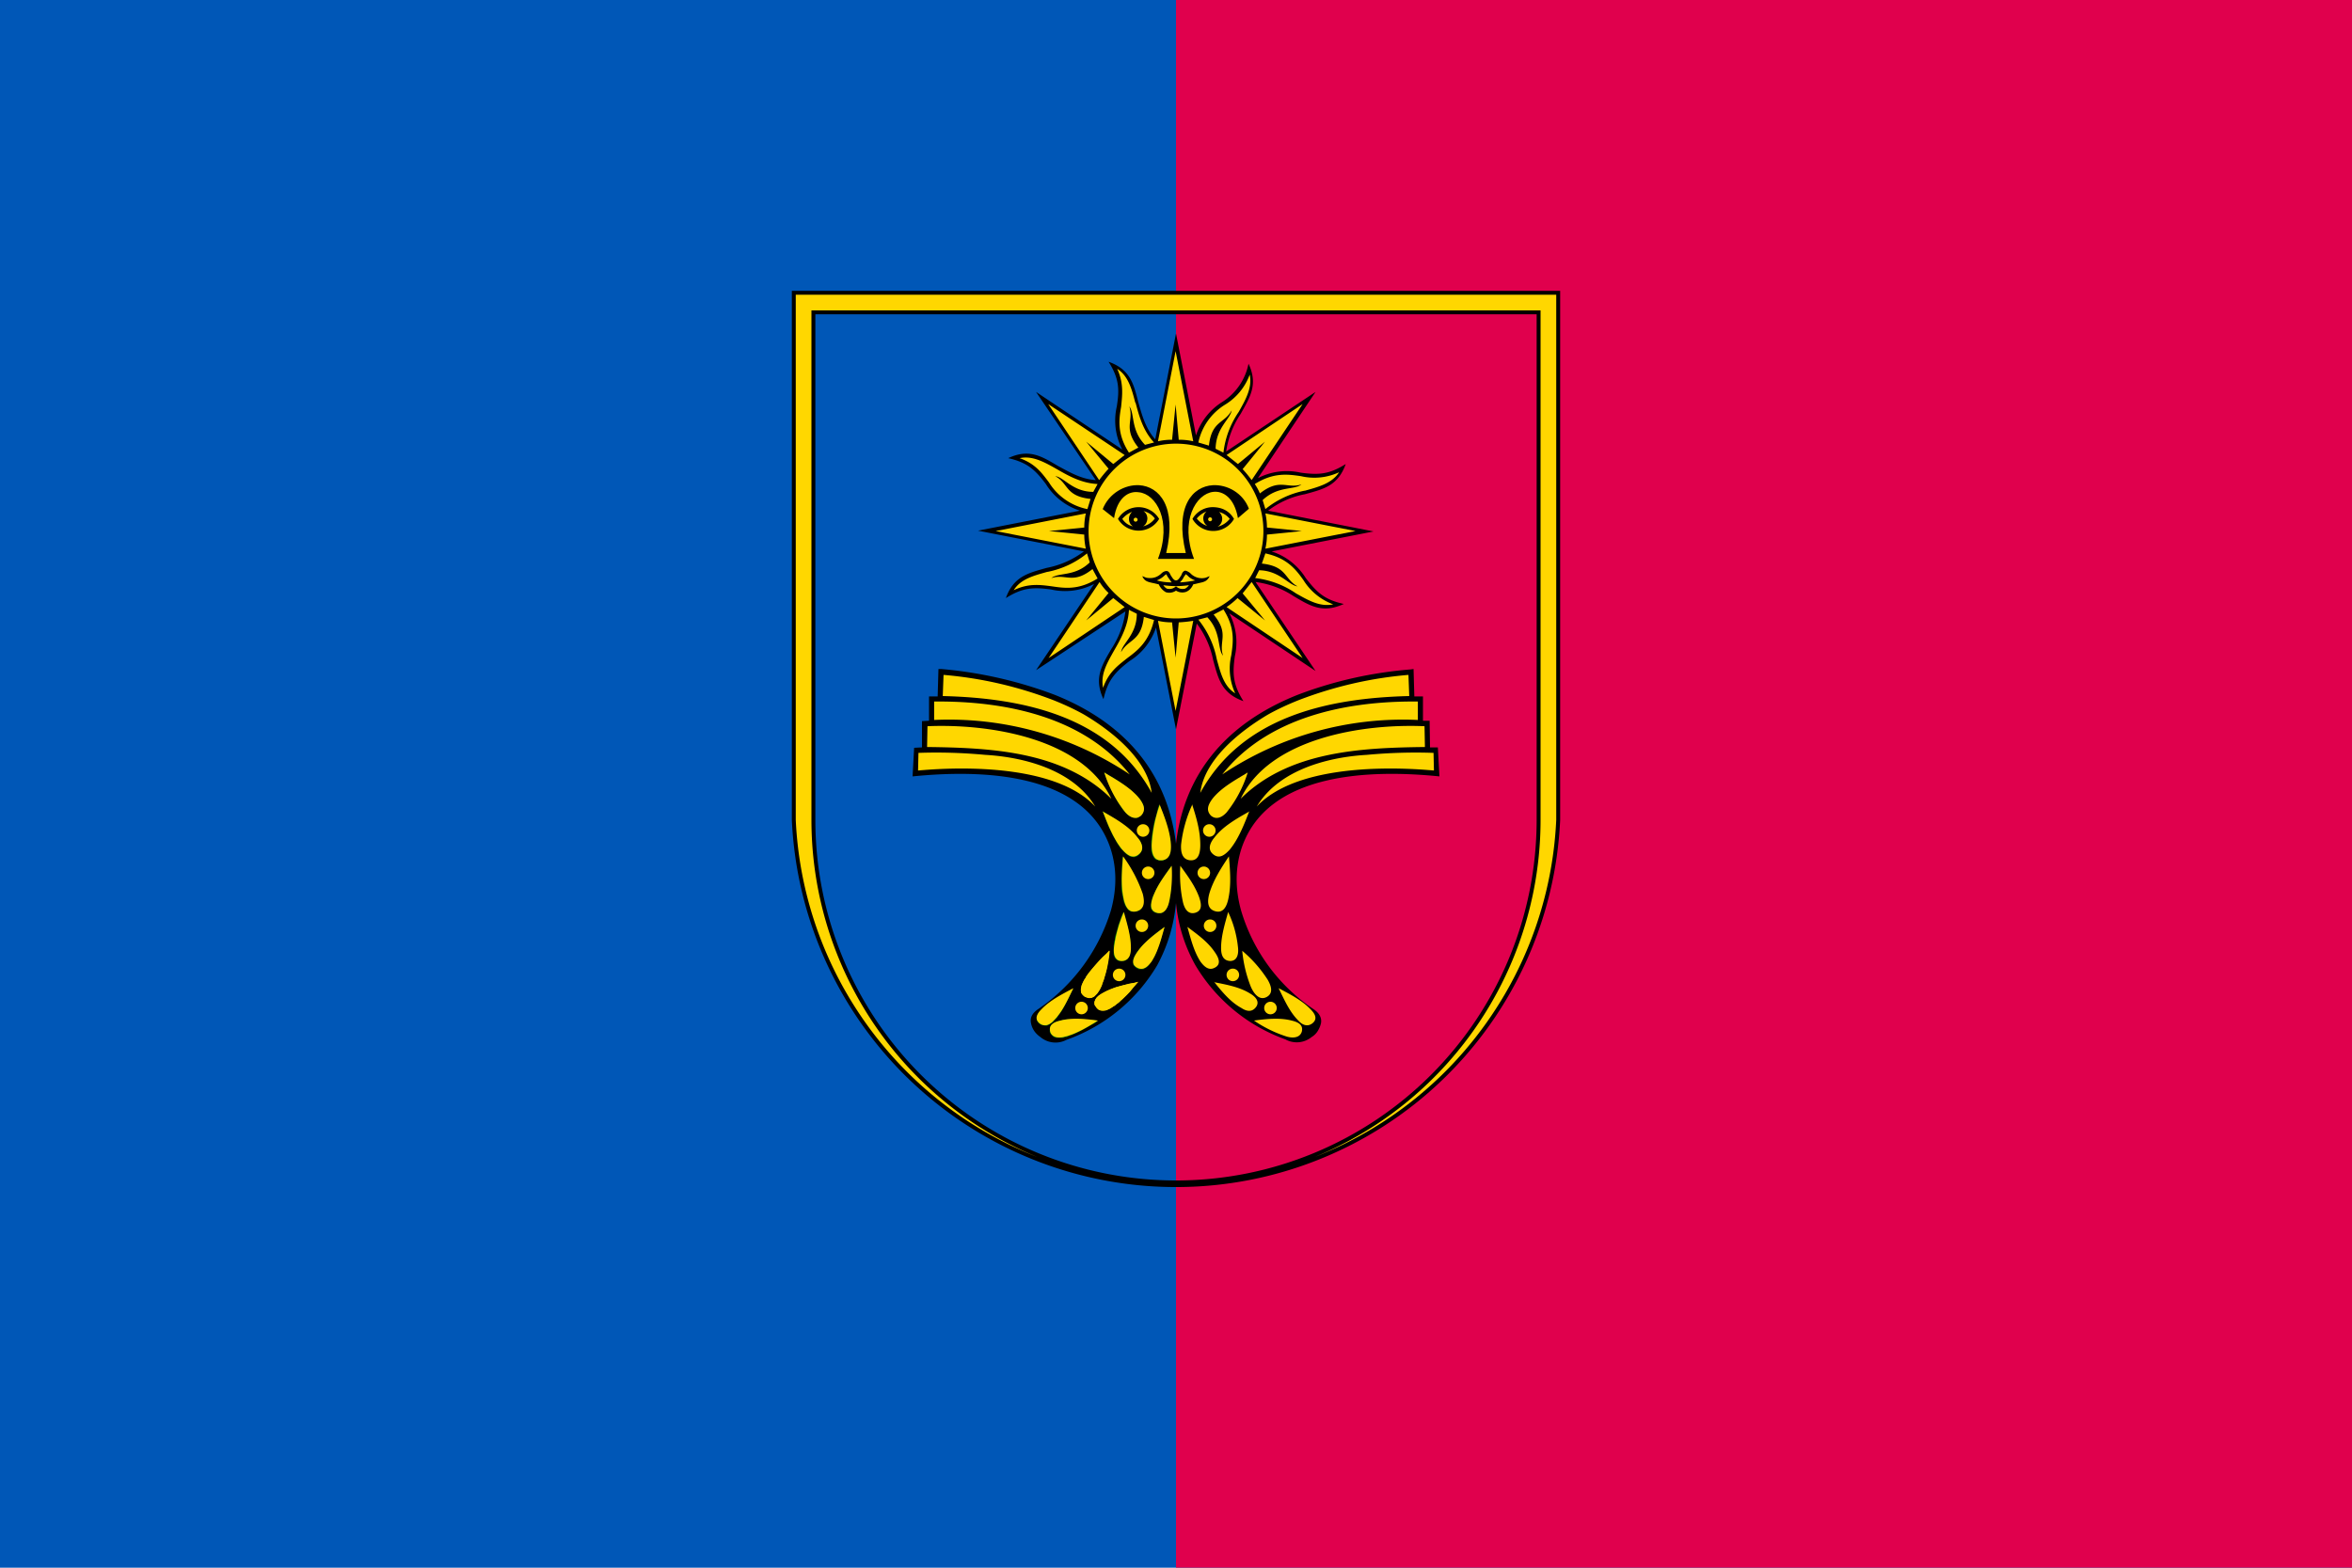 <svg height="400" width="600" id="svg1" xmlns="http://www.w3.org/2000/svg"><path id="left" fill="#0057B7" d="M0 0h600v400H0z"/><path id="right" fill="#E0004D" d="M300 0h300v400H300z"/><path id="path3038" fill="#000000" d="m239.2 177.7.2-7h.7a108 108 0 0 1 29 6.6c18.7 7.5 28.8 20.7 30.9 38 2-17.3 12.2-30.5 31-38q13.9-5.3 28.9-6.5l.7-.1.2 7h2.2v6.2h1.7l.1 6.8h2l.4 7.4c-16.9-1.7-43.9-1.4-50.5 18.4q-2.4 7.5-.1 15.8a46 46 0 0 0 18.5 25.2q2.2 1.5 1.9 3.5-.2 1-.8 2t-1.6 1.6a6 6 0 0 1-6.7.6 44 44 0 0 1-23-19q-4.1-7.4-4.9-15.8-.8 8.5-4.8 15.9a44 44 0 0 1-23.1 19 6 6 0 0 1-6.7-.7q-1-.7-1.6-1.6t-.8-2q-.4-2 1.8-3.5a47 47 0 0 0 18.6-25.2q2.3-8.4-.1-15.8c-6.6-19.8-33.6-20.1-50.5-18.4l.4-7.3 2-.1V184l1.8-.1v-6.2z"/><path id="path3040" fill="#000000" d="M300 113.2a22.3 22.3 0 1 1 0 44.6 22.3 22.3 0 0 1 0-44.6m-20.4 9.4L264.3 100l22 14.7a16 16 0 0 1-1.4-11c.7-4.4.6-7.1-2.1-11.4 5.6 2 6.4 5.7 7.6 10.4.9 3.1 1.8 6.6 4.3 9.4l5.3-27 5.1 26a16 16 0 0 1 6.8-8.6 15 15 0 0 0 6.6-9.7c2.5 5.3.4 8.5-2 12.8a23 23 0 0 0-3.7 9.6l22.8-15.2-14.7 22a16 16 0 0 1 10.9-1.4c4.5.6 7.2.5 11.5-2.2-2 5.6-5.7 6.4-10.4 7.7a22 22 0 0 0-9.4 4.2l26.9 5.3-26 5.1a16 16 0 0 1 8.7 6.8c2.8 3.6 4.7 5.5 9.7 6.6-5.4 2.5-8.6.5-12.8-2a23 23 0 0 0-9.7-3.6l15.3 22.7-22-14.7a16 16 0 0 1 1.4 11c-.6 4.4-.5 7.1 2.2 11.4-5.6-2-6.4-5.7-7.7-10.4a23 23 0 0 0-4.2-9.4l-5.3 27-5.1-26a16 16 0 0 1-6.8 8.6c-3.6 2.8-5.5 4.8-6.6 9.7-2.5-5.3-.5-8.5 2-12.8a23 23 0 0 0 3.6-9.6l-22.8 15 14.8-22a16 16 0 0 1-11 1.4c-4.5-.6-7.2-.5-11.5 2.2 2-5.6 5.8-6.4 10.4-7.7a23 23 0 0 0 9.5-4.2l-27-5.3 26-5.1a16 16 0 0 1-8.7-6.8c-2.7-3.6-4.7-5.5-9.6-6.6 5.3-2.5 8.5-.5 12.7 2 3 1.6 6 3.4 9.7 3.6"/><path id="path3042" fill="#ffd700" d="M300 113.2a22.3 22.3 0 1 1 0 44.6 22.3 22.3 0 0 1 0-44.6"/><path id="path3044" fill="#ffd700" d="m283 242.5-.8.9-1 .9-.8.9-.8.9-.8.9-.7.8-.4.5-.3.4-.3.4-.2.5-.3.4-.2.4-.2.4-.1.3-.2.4v.3l-.1.4v1.1l.2.3.2.2.2.2.2.2.3.2h.4l.3.2h.9l.3-.2.3-.1.2-.2.2-.3.3-.2.2-.3.2-.3.3-.4.2-.4.2-.4.2-.4.1-.5.2-.5.2-.5.1-.5.3-1 .3-1.2.2-1.1.2-1.2.2-1.2z"/><path id="path3046" fill="#ffd700" d="m290.4 250.5-1.2.3-1.2.2-1.1.3-1.1.3-1.1.3-1 .4-.5.2-.4.2-.5.2-.4.2-.4.2-.4.2-.3.2-.3.2-.3.2-.2.2-.3.3-.1.2-.2.3v.2l-.2.3v.8l.2.2.2.3.2.3.2.2.2.2.3.1.2.1h1.5l.4-.2.3-.1.4-.2.3-.2.4-.3.4-.2.3-.3.4-.3.4-.3.3-.4.8-.7.8-.7.8-.8.7-.9.7-.8z"/><path id="path3048" fill="#008000" d="m273.7 252.3-1 .6-1 .5-1 .6-1 .6-1 .6-.9.6-.4.3-.4.3-.3.3-.4.3-.3.3-.3.3-.3.3-.2.2-.2.3-.2.3-.1.3-.1.2-.1.3v.8l.1.2.2.2.1.3.3.2.2.2.3.1.3.1h.3l.2.1h.6l.3-.2.3-.1.3-.2.3-.2.3-.2.2-.3.3-.3.3-.3.3-.3.2-.4.3-.4.3-.4.3-.4.5-.9.5-.9.5-1 .5-1 .5-1z"/><path id="path3050" fill="#008000" d="m280 260.5-1.1-.2h-1.2l-1.2-.2h-4.3l-.5.1h-.5l-.4.2h-.4l-.4.2h-.4l-.3.2-.3.1-.3.2-.2.2-.3.2-.1.2-.2.2v.2l-.1.3v.9l.1.3.2.3.2.2.2.2.2.2.2.1.3.1.3.1h1.7l.4-.2h.5l.4-.2.4-.2.5-.1.4-.2.5-.2 1-.5 1-.5.9-.5 1-.6 1-.5z"/><path id="path3052" fill="#008000" d="m297 236.6-1 .7-.9.7-1 .8-.8.7-.8.8-.8.7-.4.4-.3.4-.3.3-.3.4-.3.3-.2.4-.2.3-.2.4-.2.3v.3l-.2.3v1.4l.2.2.2.2.2.2.2.2.3.1.3.2h1.2l.2-.2.3-.1.3-.2.2-.2.3-.3.2-.3.2-.3.3-.3.2-.4.2-.4.3-.4.2-.4.2-.5.2-.4.3-1 .4-1 .4-1 .3-1.2.3-1z"/><path id="path3054" fill="#008000" d="m286.6 232.7-.5 1.1-.4 1.2-.4 1-.3 1.2-.3 1-.3 1v.6l-.2.5v.5l-.1.4v2.4l.1.3.1.2.1.3.2.2.2.2.2.2.2.1.3.1h1.2l.3-.1.3-.2.2-.1.2-.2.1-.3.2-.2.1-.3.1-.3v-.4l.2-.4v-2.1l-.1-.5v-.5l-.1-.5-.2-1-.2-1-.3-1.1-.3-1.1-.3-1.1z"/><path id="path3056" fill="#008000" d="m286.4 218.6-.1 1.4-.1 1.3v1.4l-.1 1.3v3.1l.1.6.1.5.1.5.1.5.1.5.1.5.2.4.1.4.2.3.2.3.2.3.2.3.3.1.2.2.3.1h1.3l.4-.2.3-.1.3-.2.2-.3.2-.2.1-.3.1-.3.1-.4V229l-.1-.4-.1-.5-.2-.4-.1-.5-.2-.5-.2-.5-.2-.5-.3-.6-.5-1-.6-1.2-.7-1-.6-1.1-.7-1.1z"/><path id="path3058" fill="#008000" d="m298.8 221-.7 1-.7 1-.6.9-.7 1-.6 1-.5.9-.2.4-.2.5-.2.4-.2.4-.2.4-.1.4-.1.4-.1.4v.4l-.1.3v.9l.1.3.2.2.1.2.2.2.2.1.3.2h.3l.3.1h.9l.3-.1.2-.2.2-.2.3-.2.2-.2.1-.3.2-.3.2-.4.1-.3.1-.4.1-.4.2-.5v-.4l.1-.5.1-.5v-.5l.2-1z"/><path id="path3060" fill="#008000" d="m295.7 205.3-.4 1.3-.3 1.3-.4 1.3-.3 1.3-.2 1.2-.2 1.2-.1.6v.6l-.1.5v2.4l.1.5.1.3.1.4.2.3.1.2.2.3.2.2.3.2h.3l.3.2h1.1l.3-.2.3-.1.3-.2.2-.2.2-.2.2-.3.2-.3v-.4l.2-.3v-2.8l-.1-.5-.1-.6-.1-.5-.2-.6-.3-1.1-.3-1.2-.4-1.3-.4-1.1-.5-1.2z"/><path id="path3062" fill="#008000" d="m281.3 207 .5 1.3.5 1.3.5 1.3.6 1.2.5 1.1.6 1 .3.6.3.5.3.4.3.5.3.4.4.3.3.4.3.3.3.3.3.2.3.2.3.2.3.1h.3l.3.1h.3l.3-.1.3-.1.3-.2.3-.3.2-.2.2-.3.2-.3.1-.3v-1.3l-.2-.4-.1-.3-.2-.4-.3-.4-.3-.3-.3-.4-.3-.3-.3-.4-.4-.4-.4-.3-.5-.4-.4-.4-1-.7-1-.7-1-.7-1.1-.7-1.1-.7z"/><path id="path3064" fill="#008000" d="m281.7 197.1.5 1.3.5 1.2.6 1.3.5 1.2.6 1.1.6 1.1.3.5.3.5.3.4.3.5.3.4.3.4.3.3.3.3.3.3.3.2.3.2.4.2.3.1h.3l.3.1h.6l.2-.2.3-.2.3-.2.3-.3.2-.3.1-.3.1-.3v-.3l.1-.4v-.3l-.1-.3-.1-.4-.2-.3-.2-.4-.2-.3-.3-.4-.3-.3-.3-.4-.4-.4-.4-.3-.4-.4-.4-.4-.5-.3-1-.8-1-.7-1-.7-1.1-.7-1.1-.6z"/><path id="path3066" fill="#ffd700" d="M310.4 168.2c1 3.6 1.8 6.9 4.7 8.7a15 15 0 0 1-1-9.7c.5-3.4 1-7-2-11.7l-2.5 1.3c4.1 5 1.2 6.8 2.4 10.5-1.5-1.8-.4-6-4-9.8l-2.3.6a23 23 0 0 1 4.7 10.1m-26.2-2.2c-1.8 3.2-3.5 6.1-2.8 9.5 1.4-4 3.8-5.7 6.2-7.6 2.7-2 5.5-4.2 6.8-9.7l-2.6-.8c-.7 6.4-4 5.6-5.8 9 .2-2.2 4-4.4 4-9.8l-2-1c-.2 4-2 7.3-3.8 10.4m-17-20.1c-3.5 1-6.8 1.8-8.6 4.7 3.7-1.8 6.7-1.4 9.7-1 3.4.5 6.9 1 11.7-2l-1.3-2.4c-5 4-6.8 1.1-10.5 2.3 1.8-1.5 6-.3 9.8-4l-.7-2.3a23 23 0 0 1-10 4.7m2.3-26.2c-3.2-1.8-6.2-3.5-9.5-2.8 4 1.4 5.7 3.8 7.5 6.2a15 15 0 0 0 9.8 6.8l.8-2.6c-6.5-.7-5.6-4-9-5.8 2.2.2 4.4 4 9.7 4l1.1-2c-4-.2-7.3-2-10.4-3.8m20-17c-.9-3.5-1.8-6.8-4.6-8.6 1.7 3.7 1.3 6.7 1 9.7-.6 3.4-1 7 2 11.7l2.4-1.3c-4-5-1.1-6.8-2.3-10.5 1.4 1.8.3 6 4 9.8l2.3-.6c-2.8-3-3.8-6.7-4.7-10.1m26.3 2.3c1.8-3.2 3.5-6.2 2.8-9.5a15 15 0 0 1-6.2 7.6 15 15 0 0 0-6.9 9.7l2.7.8c.7-6.4 4-5.6 5.8-9-.3 2.2-4 4.4-4.1 9.8l2 1a23 23 0 0 1 3.9-10.4m16.9 20.1c3.6-1 6.9-1.9 8.7-4.7a15 15 0 0 1-9.7 1c-3.4-.5-7-1-11.8 2q.8 1.2 1.3 2.4c5.1-4 6.9-1.1 10.6-2.3-1.8 1.5-6 .3-9.9 4l.7 2.3a23 23 0 0 1 10-4.7m-2.2 26.2c3.2 1.8 6.1 3.5 9.5 2.8a15 15 0 0 1-7.6-6.2c-2-2.8-4.2-5.6-9.7-6.8l-.9 2.6c6.5.7 5.7 4 9.1 5.8-2.2-.2-4.5-4-9.8-4.1l-1 2a23 23 0 0 1 10.4 3.9M277 131l-23 4.5 23 4.5q-.4-1.8-.4-3.6l-9-.9 9-.9q0-1.8.4-3.6m3.5 17.5-13 19.4 19.4-13-2.9-2.3-6.9 5.7 5.7-7q-1.3-1.2-2.3-2.8m14.9 9.9 4.5 23 4.5-23q-1.8.3-3.7.4l-.8 9-.9-9q-1.9 0-3.6-.4m17.5-3.5 19.4 13-13-19.4-2.3 2.9 5.7 6.9-7-5.7q-1.2 1.2-2.8 2.3m9.9-14.9 23-4.5-23-4.5q.4 1.8.4 3.6l8.9.9-8.9.9q0 1.8-.4 3.6m-3.5-17.5 13-19.4-19.4 13 2.9 2.3 6.9-5.7-5.7 7q1.2 1.3 2.3 2.8m-14.9-9.9-4.5-23-4.5 23q1.7-.4 3.6-.4l.9-9 .8 9q2 0 3.7.4m-17.5 3.5-19.5-13 13 19.4q1.1-1.5 2.4-2.9l-5.7-6.9 6.9 5.7z"/><path id="path3068" fill="#000000" d="M295.4 142.6c3.7-9.7-.5-16.6-4.9-17-2.6-.4-5.5 1.4-6.3 6.6l-2.9-2.3c1.6-4 5.6-6.3 9.3-6.1 5.1.3 9.7 5.4 6.9 17.3h5c-2.9-12 1.8-17 6.9-17.3 3.7-.2 7.7 2 9.2 6l-2.8 2.4c-.9-5.2-3.8-7-6.3-6.7-4.4.5-8.6 7.4-4.9 17.1z"/><path id="path3070" fill="#000000" d="M306.6 148.6c.7-.2 1.4-.4 2-1.6l-1 .4a4 4 0 0 1-4-1.2q-.7-.5-1.2-.6-.7.1-1 1.1c-.4.6-.8 1.4-1.4 1.4s-1-.8-1.4-1.4q-.4-1-1-1t-1.2.5c-.7.7-1.9 1.6-4 1.2l-1-.4c.5 1.2 1.3 1.4 2 1.6l2.2.5q.6 1.3 1.8 2a3 3 0 0 0 2.6-.4 3 3 0 0 0 2.6.3q1.2-.5 1.8-1.9zm-1.7-.5q-2 .4-3.9.5.7-.7 1-1.4l.5-.7.5.4q.6.7 1.9 1.2m-6 .5q-2 0-3.8-.5 1.2-.5 1.9-1.2l.5-.4.4.7zm-2.2.7q3.3.5 6.6 0-.4.6-1 .9-1.3.3-2.3-.6-1 .9-2.3.6-.6-.3-1-1"/><path id="path3072" fill="#000000" d="M292.7 132.3q-.1 1.4-1.1 2 1.9-.5 3-2-1-1.4-2.9-1.9 1 .7 1 2m-4.7 0q0-1 .8-1.8-1.5.6-2.5 1.8 1 1.5 2.7 1.9-1-.7-1-1.9m7.7 0a6.1 6.1 0 0 1-10.5 0 6.1 6.1 0 0 1 10.5 0m-6.5.2a.5.5 0 1 0 1 0 .5.5 0 0 0-1 0m21.6-2q1.8.4 2.9 1.8-1.2 1.5-3.1 2a2.3 2.3 0 0 0 .2-3.9m-2.8 3.7q-1.6-.5-2.7-1.9 1-1.2 2.5-1.8a2.3 2.3 0 0 0 .2 3.7m1.5-4.8a6 6 0 0 0-5.3 3 6.1 6.1 0 0 0 10.6 0q-1.7-2.9-5.3-3m-.8 2.6a.5.5 0 1 1 0 1 .5.5 0 1 1 0-1"/><path id="path3074" fill="#ffd700" d="M291.6 210.3a1.6 1.6 0 1 1 0 3.2 1.6 1.6 0 0 1 0-3.2m1.3 10.8a1.6 1.6 0 1 1 0 3.2 1.6 1.6 0 0 1 0-3.2m-1.6 13.5a1.6 1.6 0 1 1 0 3.2 1.6 1.6 0 0 1 0-3.2m-6.2 12.6a1.6 1.6 0 1 1 0 3.1 1.6 1.6 0 0 1 0-3.1m-9.2 8.4a1.6 1.6 0 1 1 0 3.2 1.6 1.6 0 0 1 0-3.2m5.8-58.5a31 31 0 0 0 5.4 10.2c1.1 1.2 2.6 2 4 .8 1.3-1.4.7-2.8-.4-4.3-2.3-2.9-5.9-4.8-9-6.7m1.4 45.5a33 33 0 0 0-6.5 7.4c-.8 1.4-1.6 3.4.3 4.4s3.3-1 4-2.6q1.8-4.4 2.2-9.2m7.2 8c-3 .6-6.5 1.2-9.2 2.9-1.4.8-2.7 2.2-1.3 3.7 1 1.1 2.3.8 3.5 0 2.8-1.5 5-4.2 7-6.7m-16.6 1.7c-2.8 1.5-5.8 3-8 5.3-1 1-2 2.4-.5 3.6 1.3 1 2.6.4 3.6-.7 2.3-2.3 3.6-5.4 5-8.2m6.3 8.2c-3-.4-6.5-.8-9.6 0-1.7.4-3 1.1-2.6 2.8.5 1.7 2.4 1.7 3.8 1.3 2.9-.7 6-2.6 8.4-4.1m17-23.9c-2.4 1.8-5.1 3.7-6.9 6.3-1 1.4-2 3.3.1 4.2 1.5.7 2.7-.6 3.5-1.7 1.7-2.7 2.4-5.7 3.3-8.8m-10.4-3.8a34 34 0 0 0-2.5 8.9c-.2 1.5 0 3.6 2 3.6 1.9-.1 2.3-1.7 2.3-3.3 0-3.1-1-6.3-1.8-9.2m-.2-14.2c-.3 3.5-.6 7.2.1 10.6.4 2.1 1.3 4 3.4 3.4s2-2.6 1.5-4.5a36 36 0 0 0-5-9.5m12.4 2.4c-1.8 2.5-3.7 5-4.8 8-.5 1.5-1 3.4 1 4 1.8.5 2.7-1 3.1-2.6q1-4.5.7-9.4m-3-15.7a37 37 0 0 0-2.1 10.4c0 1.7.3 4.1 2.6 3.9 2.1-.2 2.4-2.2 2.3-4-.2-3.5-1.6-7-2.9-10.3m-14.5 1.8c1.3 3.3 2.7 7 5 9.8 1.3 1.4 2.7 2.5 4.3 1.1 1.4-1.2.7-2.9-.4-4.2-2.2-2.9-5.8-4.9-9-6.7"/><path id="path3076" fill="#ffd700" d="m240.7 172.2-.2 5.4c20.8.5 42.7 5.3 53.3 24.7-1-8.3-9.7-15.5-17.3-20q-3.6-2-7.9-3.7-13.6-5.2-27.9-6.4m47.5 25.4c-11.6-14.7-31.8-18.8-49.9-18.6v4.7a83 83 0 0 1 49.9 13.9m-51.6-12.3-.1 5.3c16 .2 34.7 1 47 13.2-7.4-15.5-31.2-19.2-47-18.5m14.8 7.3q-8.7-.8-17-.5l-.1 4.5c14.5-1.3 36-.7 45.2 9.2-7.2-12-25-13-28.1-13.2"/><path id="path3078" fill="#ffd700" d="m359.3 172.2.2 5.4c-20.8.5-42.7 5.3-53.3 24.7 1-8.3 9.7-15.5 17.3-20q3.6-2 7.9-3.7 13.6-5.2 27.9-6.4m-47.5 25.4c11.6-14.7 31.8-18.8 49.9-18.6v4.7a83 83 0 0 0-49.9 13.9m51.6-12.3.1 5.3c-16 .2-34.7 1-47 13.2 7.4-15.5 31.2-19.2 47-18.5m-14.8 7.3q8.7-.8 17-.5l.1 4.5c-14.5-1.3-36-.7-45.2 9.2 7.2-12 25-13 28.1-13.2"/><path id="path3080" fill="#ffd700" d="M308.5 210.3a1.6 1.6 0 1 0 0 3.2 1.6 1.6 0 0 0 0-3.2m-1.4 10.8a1.6 1.6 0 1 0 0 3.2 1.6 1.6 0 0 0 0-3.2m1.6 13.5a1.6 1.6 0 1 0 0 3.2 1.6 1.6 0 0 0 0-3.2m6.2 12.6a1.6 1.6 0 1 0 0 3.1 1.6 1.6 0 0 0 0-3.1m9.2 8.4a1.6 1.6 0 1 0 0 3.2 1.6 1.6 0 0 0 0-3.2m-5.8-58.5a31 31 0 0 1-5.4 10.2c-1.1 1.2-2.6 2-4 .8-1.3-1.4-.7-2.8.4-4.3 2.3-2.9 5.9-4.8 9-6.7m-1.4 45.5q3.8 3.2 6.5 7.4c.8 1.4 1.6 3.4-.3 4.4s-3.3-1-4-2.6a33 33 0 0 1-2.2-9.2m-7.2 8c3 .6 6.5 1.2 9.2 2.9 1.4.8 2.7 2.2 1.3 3.7-1 1.1-2.3.8-3.5 0-2.8-1.5-5-4.2-7-6.7m16.6 1.7c2.8 1.5 5.8 3 8 5.3 1 1 2 2.4.5 3.6-1.3 1-2.6.4-3.6-.7-2.3-2.3-3.6-5.4-5-8.2m-6.3 8.2c3-.4 6.5-.8 9.6 0 1.7.4 3 1.1 2.6 2.8-.5 1.7-2.4 1.7-3.8 1.3a32 32 0 0 1-8.4-4.1m-17-23.9c2.4 1.8 5.1 3.7 6.9 6.3 1 1.4 2 3.3-.1 4.2-1.5.7-2.7-.6-3.5-1.7-1.7-2.7-2.4-5.7-3.3-8.8m10.4-3.8q2 4.2 2.5 8.9c.2 1.5 0 3.6-2 3.6-1.9-.1-2.3-1.7-2.3-3.3 0-3.1 1-6.3 1.8-9.2m.2-14.2c.3 3.5.6 7.2-.1 10.6-.4 2.1-1.3 4-3.4 3.4s-2-2.6-1.5-4.5c1-3.4 3-6.5 5-9.5m-12.4 2.4c1.8 2.5 3.7 5 4.8 8 .5 1.5 1 3.4-1 4-1.8.5-2.7-1-3.1-2.6q-1-4.5-.7-9.4m3-15.7c1.1 3.4 2.1 6.8 2.1 10.4 0 1.7-.3 4.1-2.6 3.9-2.1-.2-2.4-2.2-2.3-4a33 33 0 0 1 2.9-10.3m14.5 1.8c-1.3 3.3-2.7 7-5 9.8-1.3 1.4-2.7 2.5-4.3 1.1-1.4-1.2-.7-2.9.4-4.2 2.2-2.9 5.8-4.9 9-6.7"/><path id="path3883" d="M202.5 74.7v134.5a97.6 97.6 0 0 0 195 0V74.7zm5 5h185v129.5a92.5 92.5 0 1 1-185 0z" stroke="#000000" stroke-miterlimit="4" stroke-dasharray="none" stroke-width="1" fill="#ffd700"/><!-- app4joy --></svg>